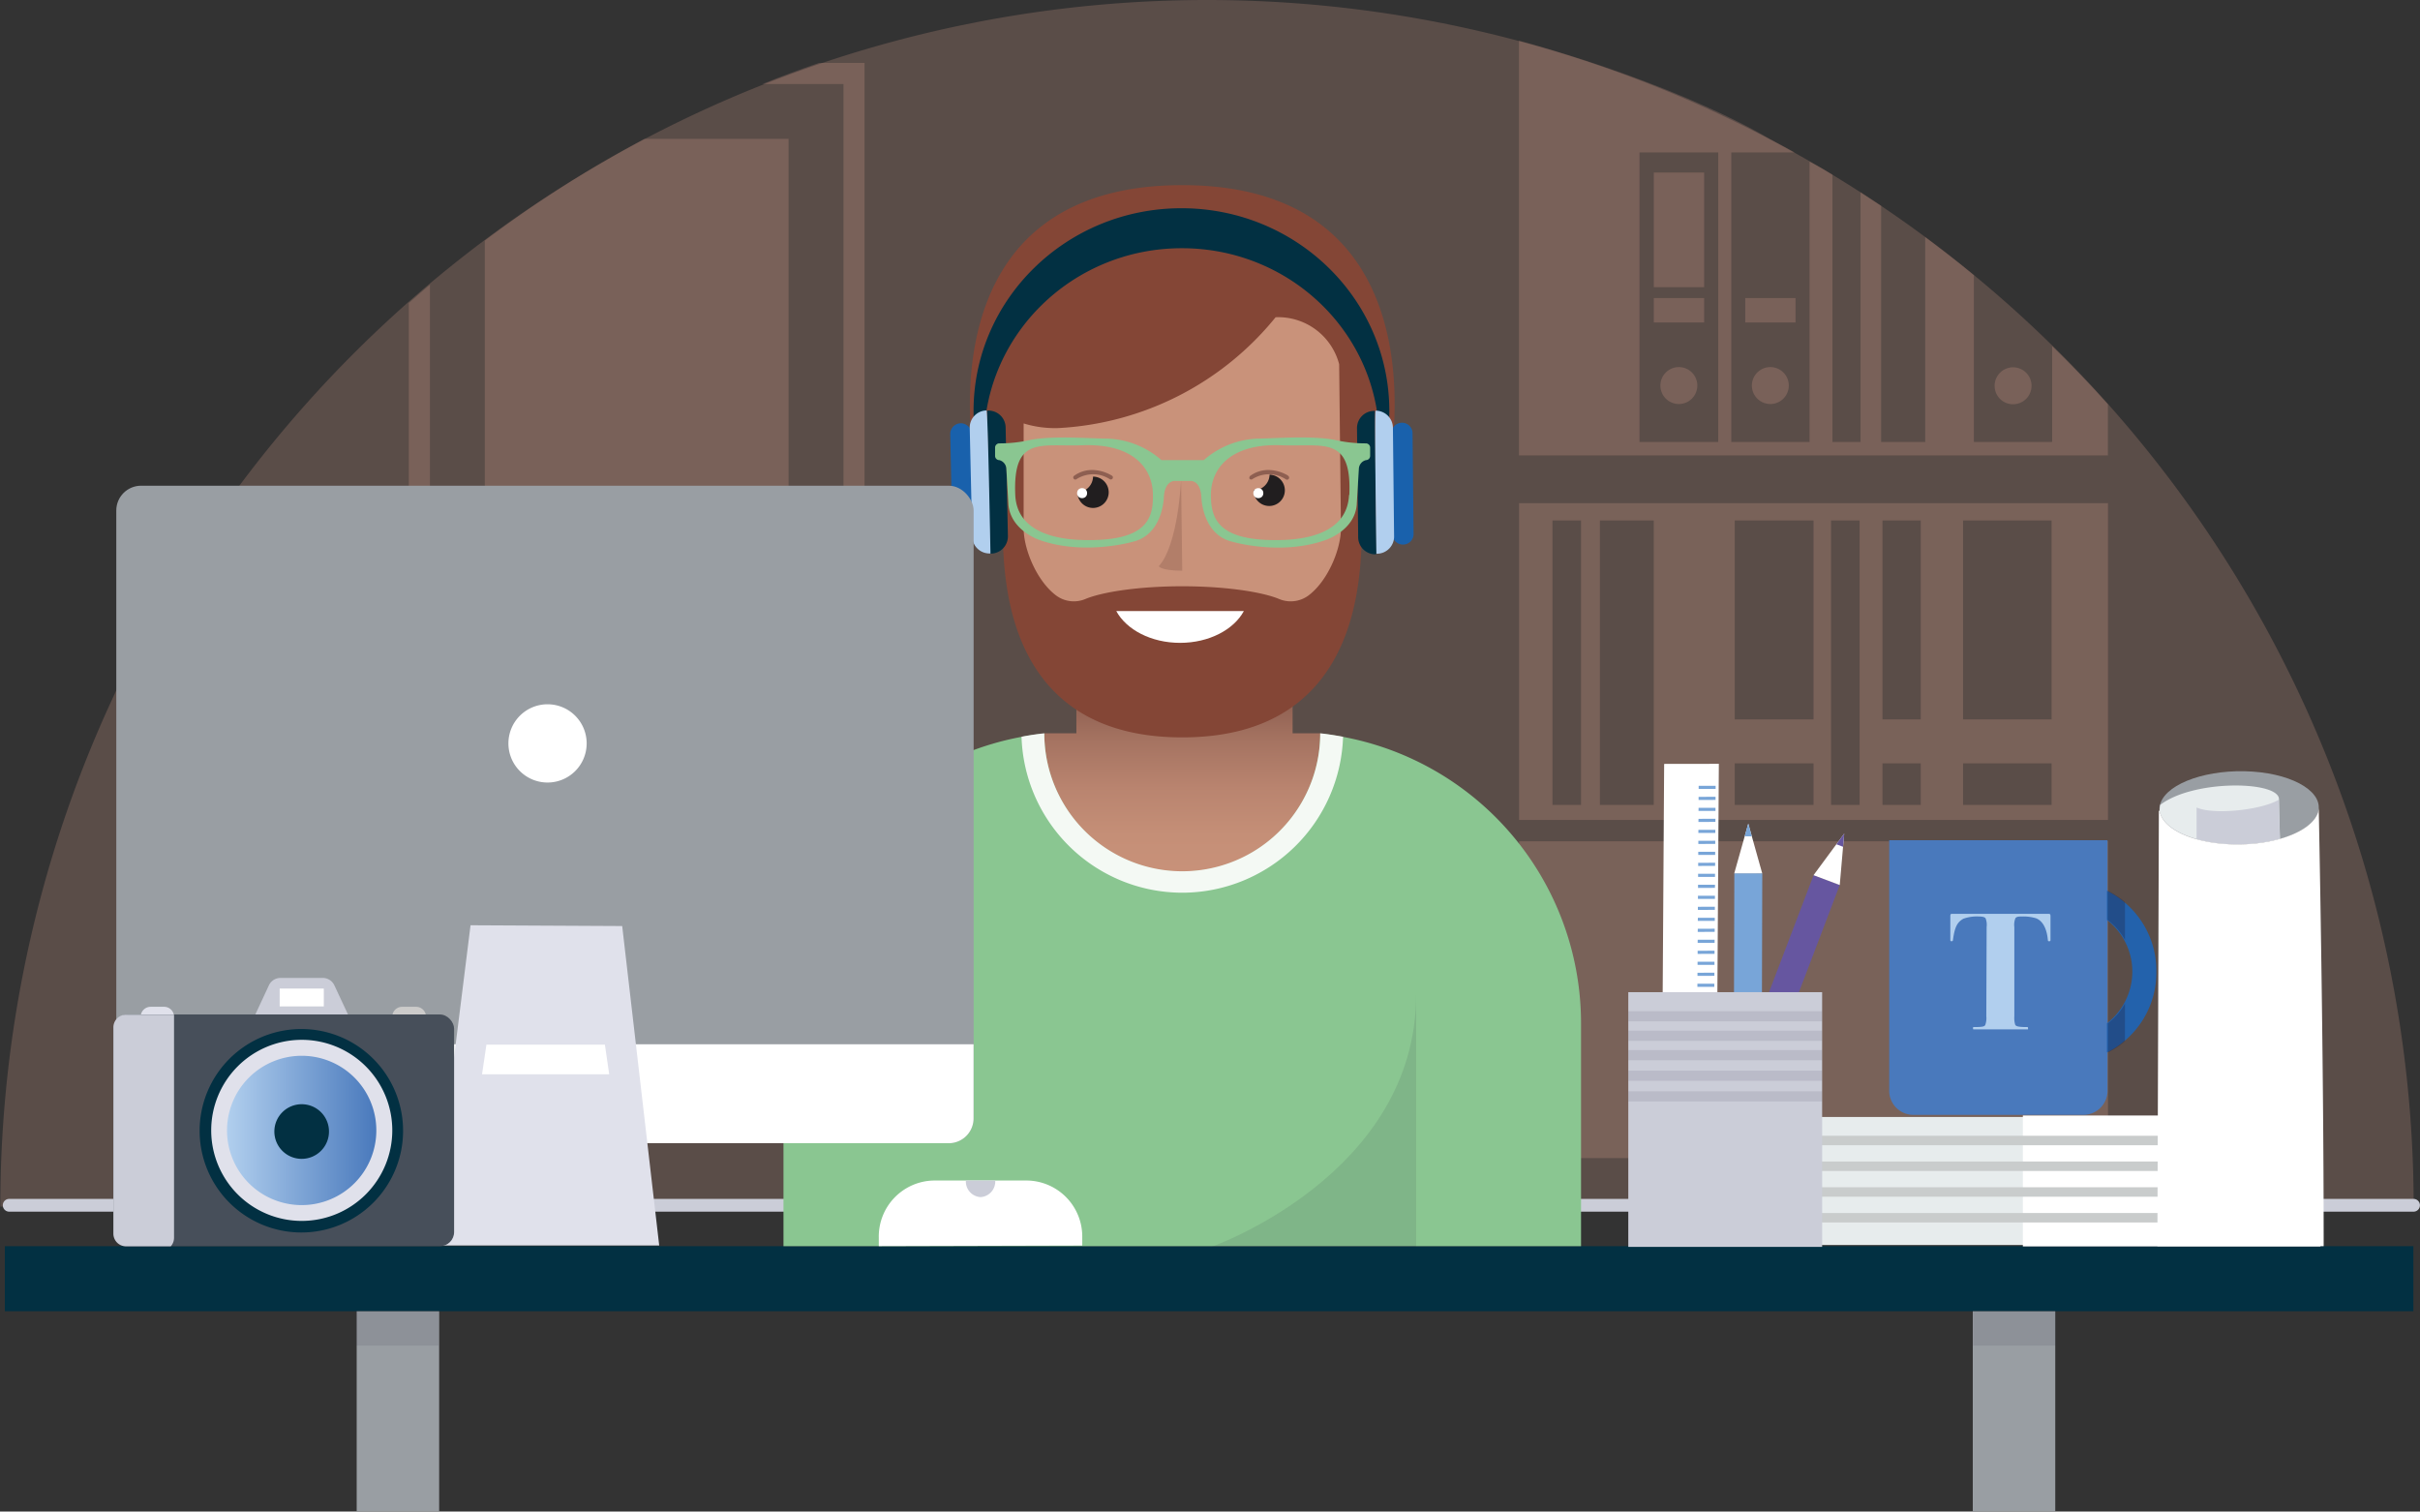 <svg id="Layer" xmlns="http://www.w3.org/2000/svg" xmlns:xlink="http://www.w3.org/1999/xlink" viewBox="0 0 309.25 193.16"><rect x="0" y="0" width="309.25" height="193.16" fill="#333333" stroke="none"/><defs><style>.cls-1,.cls-3{fill:#f7b29b;}.cls-1,.cls-2{opacity:0.2;}.cls-4{fill:url(#Névtelen_színátmenet_12);}.cls-5{fill:#c9927a;}.cls-34,.cls-6{fill:#cbcdd8;}.cls-7{fill:#023042;}.cls-32,.cls-8{fill:#999ea3;}.cls-28,.cls-9{fill:#1e1c37;}.cls-9{opacity:0.1;}.cls-10{fill:#844636;}.cls-11,.cls-33{fill:#e7eced;}.cls-12,.cls-19,.cls-35{fill:#fff;}.cls-13{fill:#c9cccc;}.cls-14{fill:#1961ac;}.cls-15{fill:#b1cfee;}.cls-16{fill:#211e1f;}.cls-17,.cls-24{fill:#8e5f51;}.cls-17{opacity:0.4;}.cls-18,.cls-21{fill:#8ac691;}.cls-19{opacity:0.9;}.cls-20{fill:#e0e1eb;}.cls-21,.cls-32,.cls-33,.cls-34,.cls-35{fill-rule:evenodd;}.cls-22{fill:#6656a0;}.cls-23{fill:#78a5d8;}.cls-25{fill:#4979bc;}.cls-26{fill:#2362ac;}.cls-27{opacity:0.3;}.cls-29{fill:#cccbca;}.cls-30{fill:#474f5a;}.cls-31{fill:url(#Névtelen_színátmenet_10);}</style><linearGradient id="Névtelen_színátmenet_12" x1="164.85" y1="135.25" x2="164.85" y2="111.75" gradientUnits="userSpaceOnUse"><stop offset="0" stop-color="#c9927a"/><stop offset="0.26" stop-color="#c58f77"/><stop offset="0.52" stop-color="#b9846f"/><stop offset="0.78" stop-color="#a57361"/><stop offset="1" stop-color="#8e5f51"/></linearGradient><linearGradient id="Névtelen_színátmenet_10" x1="42.78" y1="166.79" x2="61.85" y2="166.79" gradientUnits="userSpaceOnUse"><stop offset="0" stop-color="#b1cfee"/><stop offset="1" stop-color="#4979bc"/></linearGradient></defs><title>eezy_13</title><path class="cls-1" d="M114.53,88.62V40.09H96.11a153.32,153.32,0,0,0-20.4,13V88.62Z" transform="translate(-13.76 -22.34)"/><path class="cls-1" d="M124.24,98.33V30.38h-5.81c-2.45.84-4.86,1.74-7.25,2.7h10.37V95.63H68.7V58.72c-.91.77-1.81,1.55-2.7,2.35V98.33Z" transform="translate(-13.76 -22.34)"/><g id="_Csoport_" data-name="&lt;Csoport&gt;" class="cls-2"><g id="_Csoport_2" data-name="&lt;Csoport&gt;"><path id="_Görbe_" data-name="&lt;Görbe&gt;" class="cls-3" d="M168,22.34a154.2,154.2,0,0,0-154.2,154.2h308.4A154.2,154.2,0,0,0,168,22.34Z" transform="translate(-13.76 -22.34)"/></g></g><g class="cls-2"><rect class="cls-3" x="194.12" y="107.51" width="75.26" height="40.48"/><path class="cls-3" d="M207.88,86.64v40.48h75.26V86.64Zm37.63,38.56H235.44v-5.31h10.07Zm0-10.93H235.44V88.85h10.07Zm13.7,10.93h-4.89v-5.31h4.89Zm0-10.93h-4.89V88.85h4.89ZM251.4,125.2h-3.65V88.85h3.65Zm-35.6,0h-3.65V88.85h3.65Zm9.29,0h-6.88V88.85h6.88Zm50.84,0H264.62v-5.31h11.31Zm0-10.93H264.62V88.85h11.31Z" transform="translate(-13.76 -22.34)"/></g><path class="cls-4" d="M178.94,116.05v-4.3a26.87,26.87,0,0,1-27.63.88v3.42h-4.1v19.2h35.28v-19.2Z" transform="translate(-13.76 -22.34)"/><path class="cls-5" d="M142.21,80.68c0,14.72,9.55,30.08,23.17,30.08,12.73,0,22.67-15.36,22.67-30.08S177.69,54,164.91,54,142.21,66,142.21,80.68Z" transform="translate(-13.76 -22.34)"/><g id="_Csoport_3" data-name="&lt;Csoport&gt;"><g id="_Csoport_4" data-name="&lt;Csoport&gt;"><path id="_Görbe_2" data-name="&lt;Görbe&gt;" class="cls-6" d="M322.19,177.18H14.93a.82.82,0,0,1-.81-.82.81.81,0,0,1,.81-.81H322.19a.81.81,0,0,1,.81.81A.82.82,0,0,1,322.19,177.18Z" transform="translate(-13.76 -22.34)"/></g></g><rect class="cls-7" x="0.62" y="159.25" width="307.78" height="8.31"/><rect class="cls-8" x="45.58" y="167.57" width="10.54" height="25.59"/><rect class="cls-9" x="45.53" y="167.57" width="10.54" height="4.38"/><rect class="cls-8" x="252.1" y="167.57" width="10.54" height="25.59"/><rect class="cls-9" x="252.14" y="167.57" width="10.54" height="4.38"/><path class="cls-10" d="M164.84,46c-33,0-27.66,34-25.33,41.21a13.09,13.09,0,0,0,2.25,3.36c.7,1.29-1.88,26,23.08,26s22.38-24.69,23.09-26a13.09,13.09,0,0,0,2.25-3.36C192.5,80,197.86,46,164.84,46Zm20.28,43.84c0,2.76-1.74,6.84-4.21,8.64a3.82,3.82,0,0,1-3.71.4c-2.06-.86-6.66-1.62-12.36-1.62s-10.3.76-12.36,1.62a3.8,3.8,0,0,1-3.7-.4c-2.47-1.8-4.21-5.88-4.21-8.64V76.45a13.56,13.56,0,0,0,4.51.59,38.34,38.34,0,0,0,27.69-14.16,8.05,8.05,0,0,1,8.12,6Z" transform="translate(-13.76 -22.34)"/><rect class="cls-11" x="219.43" y="142.74" width="76.89" height="16.36"/><rect class="cls-12" x="258.5" y="142.55" width="38.03" height="16.73"/><rect class="cls-13" x="219.5" y="145.14" width="76.96" height="1.21"/><rect class="cls-13" x="219.5" y="148.43" width="76.96" height="1.21"/><rect class="cls-13" x="219.5" y="151.72" width="76.96" height="1.21"/><rect class="cls-13" x="219.5" y="155.01" width="76.96" height="1.21"/><path class="cls-7" d="M164.79,54.06c13.94,0,25.23,11,25.23,24.61a23.88,23.88,0,0,1-1,6.69,25.29,25.29,0,0,0,2.28-10.5c0-14.31-11.89-25.91-26.56-25.91s-26.57,11.6-26.57,25.91a25.2,25.2,0,0,0,2.28,10.49,23.75,23.75,0,0,1-.95-6.68C139.55,65.08,150.85,54.06,164.79,54.06Z" transform="translate(-13.76 -22.34)"/><path class="cls-14" d="M138.18,90.62A1.35,1.35,0,0,1,136.85,92h0a1.34,1.34,0,0,1-1.38-1.32l-.28-12.87a1.37,1.37,0,0,1,1.33-1.38h0a1.37,1.37,0,0,1,1.38,1.33Z" transform="translate(-13.76 -22.34)"/><path class="cls-7" d="M140.4,93.09a2.21,2.21,0,0,0,2.16-2.25L142.27,77A2.19,2.19,0,0,0,140,74.81h-.11l.37,18.26Z" transform="translate(-13.76 -22.34)"/><path class="cls-15" d="M139.83,74.79A2.19,2.19,0,0,0,137.68,77L138,90.91a2.21,2.21,0,0,0,2.25,2.16h.08S140,74.79,139.83,74.79Z" transform="translate(-13.76 -22.34)"/><path class="cls-14" d="M191.56,77.73a1.37,1.37,0,0,1,1.34-1.37h0a1.35,1.35,0,0,1,1.37,1.34l.13,12.87a1.34,1.34,0,0,1-1.34,1.36h0a1.35,1.35,0,0,1-1.37-1.34Z" transform="translate(-13.76 -22.34)"/><path class="cls-7" d="M189.65,93.12l-.2-18.27h-.11a2.19,2.19,0,0,0-2.17,2.22L187.32,91a2.2,2.2,0,0,0,2.22,2.18Z" transform="translate(-13.76 -22.34)"/><path class="cls-15" d="M189.54,74.82A2.2,2.2,0,0,1,191.76,77l.15,13.88a2.19,2.19,0,0,1-2.17,2.22.27.27,0,0,1-.09,0S189.38,74.83,189.54,74.82Z" transform="translate(-13.76 -22.34)"/><path class="cls-16" d="M153.44,83.25h0a2.05,2.05,0,0,1-2,2h0a2,2,0,1,0,2-2Z" transform="translate(-13.76 -22.34)"/><path class="cls-16" d="M176,83h0a2.06,2.06,0,0,1-2.05,2h0A2,2,0,1,0,176,83Z" transform="translate(-13.76 -22.34)"/><path class="cls-17" d="M164.84,95.27c-2.72,0-3-.57-3-.57,2.49-2.72,2.85-11,2.85-11Z" transform="translate(-13.76 -22.34)"/><path class="cls-18" d="M215.8,181.59V153.08a37.23,37.23,0,0,0-33.33-37,17.63,17.63,0,0,1-35.26,0,37.23,37.23,0,0,0-33.33,37v28.51Z" transform="translate(-13.76 -22.34)"/><path class="cls-19" d="M164.84,136.42a20.59,20.59,0,0,0,20.55-19.93c-1-.18-1.93-.34-2.92-.44a17.63,17.63,0,0,1-35.26,0c-1,.1-2,.26-2.91.44A20.57,20.57,0,0,0,164.84,136.42Z" transform="translate(-13.76 -22.34)"/><rect class="cls-8" x="14.86" y="62.07" width="109.56" height="84.02" rx="3.17" ry="3.17"/><path class="cls-12" d="M28.62,155.79v9.47a3.17,3.17,0,0,0,3.17,3.17H135a3.17,3.17,0,0,0,3.17-3.17v-9.47Z" transform="translate(-13.76 -22.34)"/><path class="cls-12" d="M88.73,117.34a5,5,0,1,1-5-5A5,5,0,0,1,88.73,117.34Z" transform="translate(-13.76 -22.34)"/><path class="cls-20" d="M93.27,140.68l-19.38-.1L68.78,181.5H98ZM75.36,159.62l.56-3.78H91.06l.55,3.78Z" transform="translate(-13.76 -22.34)"/><path class="cls-12" d="M172.71,100.43c-1.29,2.38-4.45,4.06-8.15,4.06s-6.86-1.68-8.15-4.06Z" transform="translate(-13.76 -22.34)"/><path class="cls-21" d="M188.31,79a17.77,17.77,0,0,1-4.06-.46c-3-.55-7.77-.17-9.66-.15a11,11,0,0,0-7,2.75h-5.41a11,11,0,0,0-7-2.75c-1.89,0-6.62-.4-9.67.15a17.68,17.68,0,0,1-4.05.46.54.54,0,0,0-.54.53v1.08a.54.54,0,0,0,.54.53,1.2,1.2,0,0,1,.9,1.08l.27,4.65c.33,3.31,4,4.49,4,4.49,5.72,2,11.86.22,11.86.22,3.8-.86,4-5.46,4-5.78.15-2.08,1.39-2,1.39-2h2s1.25-.13,1.4,2c0,.32.19,4.92,4,5.78,0,0,6.14,1.8,11.85-.22,0,0,3.72-1.18,4-4.49l.28-4.65a1.2,1.2,0,0,1,.9-1.08.54.54,0,0,0,.54-.53V79.53A.54.54,0,0,0,188.31,79ZM152.15,91.35c-4.74-.12-8.47-1.69-8.65-5.76-.32-7.6,3.25-6.15,8.59-6.35,6.54-.25,9,3,9,6.35C161.15,88.72,160.19,91.55,152.15,91.35Zm34-5.76c-.18,4.07-3.91,5.64-8.65,5.76-8,.2-9-2.63-9-5.76,0-3.38,2.51-6.6,9-6.35C182.94,79.44,186.51,78,186.19,85.59Z" transform="translate(-13.76 -22.34)"/><g id="_Csoport_5" data-name="&lt;Csoport&gt;"><path class="cls-22" d="M245.52,134.17l-8.84,23.21a1.48,1.48,0,0,0,.85,1.9l.6.22a1.46,1.46,0,0,0,1.89-.85l8.84-23.21Z" transform="translate(-13.76 -22.34)"/><polygon class="cls-12" points="235.67 106.53 235.1 113.1 231.75 111.84 235.67 106.53"/><polygon class="cls-22" points="235.52 108.21 235.67 106.53 234.67 107.89 235.52 108.21"/><path class="cls-23" d="M235.39,133.93l-.07,24.84a1.46,1.46,0,0,0,1.46,1.47h.64a1.46,1.46,0,0,0,1.47-1.46l.07-24.84Z" transform="translate(-13.76 -22.34)"/><polygon class="cls-12" points="223.41 105.25 225.19 111.6 221.62 111.6 223.41 105.25"/><polygon class="cls-23" points="223.86 106.88 223.41 105.25 222.95 106.87 223.86 106.88"/><g id="_Csoport_6" data-name="&lt;Csoport&gt;"><g id="_Csoport_7" data-name="&lt;Csoport&gt;"><polygon id="_Görbe_3" data-name="&lt;Görbe&gt;" class="cls-12" points="219.36 142.97 212.37 142.99 212.66 97.62 219.65 97.61 219.36 142.97"/><polygon id="_Görbe_4" data-name="&lt;Görbe&gt;" class="cls-23" points="219.24 100.82 217.07 100.82 217.07 100.42 219.24 100.42 219.24 100.82"/><polygon id="_Görbe_5" data-name="&lt;Görbe&gt;" class="cls-23" points="219.23 102.22 217.06 102.23 217.06 101.83 219.23 101.82 219.23 102.22"/><polygon id="_Görbe_6" data-name="&lt;Görbe&gt;" class="cls-23" points="219.22 103.63 217.05 103.63 217.06 103.23 219.22 103.23 219.22 103.63"/><polygon id="_Görbe_7" data-name="&lt;Görbe&gt;" class="cls-23" points="219.21 105.03 217.04 105.04 217.05 104.64 219.21 104.63 219.21 105.03"/><polygon id="_Görbe_8" data-name="&lt;Görbe&gt;" class="cls-23" points="219.2 106.44 217.03 106.44 217.04 106.04 219.2 106.04 219.2 106.44"/><polygon id="_Görbe_9" data-name="&lt;Görbe&gt;" class="cls-23" points="219.19 107.84 217.03 107.85 217.03 107.45 219.19 107.44 219.19 107.84"/><polygon id="_Görbe_10" data-name="&lt;Görbe&gt;" class="cls-23" points="219.18 109.25 217.02 109.25 217.02 108.85 219.18 108.85 219.18 109.25"/><polygon id="_Görbe_11" data-name="&lt;Görbe&gt;" class="cls-23" points="219.17 110.65 217.01 110.66 217.01 110.26 219.18 110.25 219.17 110.65"/><polygon id="_Görbe_12" data-name="&lt;Görbe&gt;" class="cls-23" points="219.16 112.06 217 112.06 217 111.66 219.16 111.66 219.16 112.06"/><polygon id="_Görbe_13" data-name="&lt;Görbe&gt;" class="cls-23" points="219.15 113.46 216.99 113.47 216.99 113.06 219.16 113.06 219.15 113.46"/><polygon id="_Görbe_14" data-name="&lt;Görbe&gt;" class="cls-23" points="219.15 114.87 216.98 114.87 216.98 114.47 219.15 114.47 219.15 114.87"/><polygon id="_Görbe_15" data-name="&lt;Görbe&gt;" class="cls-23" points="219.14 116.27 216.97 116.28 216.97 115.88 219.14 115.87 219.14 116.27"/><polygon id="_Görbe_16" data-name="&lt;Görbe&gt;" class="cls-23" points="219.13 117.68 216.96 117.68 216.97 117.28 219.13 117.28 219.13 117.68"/><polygon id="_Görbe_17" data-name="&lt;Görbe&gt;" class="cls-23" points="219.12 119.08 216.95 119.09 216.96 118.69 219.12 118.68 219.12 119.08"/><polygon id="_Görbe_18" data-name="&lt;Görbe&gt;" class="cls-23" points="219.11 120.49 216.94 120.49 216.95 120.09 219.11 120.09 219.11 120.49"/><polygon id="_Görbe_19" data-name="&lt;Görbe&gt;" class="cls-23" points="219.1 121.89 216.94 121.9 216.94 121.5 219.1 121.49 219.1 121.89"/><polygon id="_Görbe_20" data-name="&lt;Görbe&gt;" class="cls-23" points="219.09 123.3 216.93 123.3 216.93 122.9 219.09 122.9 219.09 123.3"/><polygon id="_Görbe_21" data-name="&lt;Görbe&gt;" class="cls-23" points="219.08 124.7 216.92 124.71 216.92 124.31 219.08 124.3 219.08 124.7"/><polygon id="_Görbe_22" data-name="&lt;Görbe&gt;" class="cls-23" points="219.07 126.11 216.91 126.11 216.91 125.71 219.07 125.71 219.07 126.11"/><polygon id="_Görbe_23" data-name="&lt;Görbe&gt;" class="cls-23" points="219.06 127.51 216.9 127.52 216.9 127.11 219.07 127.11 219.06 127.51"/><polygon id="_Görbe_24" data-name="&lt;Görbe&gt;" class="cls-23" points="219.05 128.92 216.89 128.92 216.89 128.52 219.06 128.51 219.05 128.92"/></g></g><rect id="_Görbe_25" data-name="&lt;Görbe&gt;" class="cls-6" x="208.08" y="126.79" width="24.77" height="32.55"/><rect id="_Görbe_26" data-name="&lt;Görbe&gt;" class="cls-9" x="208.08" y="129.22" width="24.77" height="1.3"/><rect id="_Görbe_27" data-name="&lt;Görbe&gt;" class="cls-9" x="208.08" y="131.71" width="24.77" height="1.3"/><rect id="_Görbe_28" data-name="&lt;Görbe&gt;" class="cls-9" x="208.08" y="134.19" width="24.77" height="1.3"/><rect id="_Görbe_29" data-name="&lt;Görbe&gt;" class="cls-9" x="208.08" y="136.82" width="24.77" height="1.3"/><rect id="_Görbe_30" data-name="&lt;Görbe&gt;" class="cls-9" x="208.08" y="139.46" width="24.77" height="1.3"/></g><path class="cls-24" d="M178.38,83.13a5,5,0,0,0-2.53-.73,3.91,3.91,0,0,0-2.31.74.25.25,0,0,0-.11.17.28.28,0,0,0,0,.2.29.29,0,0,0,.18.11.25.25,0,0,0,.19-.05,3.92,3.92,0,0,1,4.24,0,.27.27,0,1,0,.3-.44Z" transform="translate(-13.76 -22.34)"/><path class="cls-24" d="M155.86,83.13a5,5,0,0,0-2.52-.73,3.94,3.94,0,0,0-2.32.74.28.28,0,0,0-.11.17.29.29,0,0,0,.05.2.25.25,0,0,0,.17.11.29.29,0,0,0,.2-.05,3.92,3.92,0,0,1,4.24,0,.26.26,0,1,0,.29-.44Z" transform="translate(-13.76 -22.34)"/><circle class="cls-12" cx="138.28" cy="63.02" r="0.64"/><circle class="cls-12" cx="160.8" cy="63.02" r="0.64"/><path class="cls-25" d="M255.18,129.71v32a3.09,3.09,0,0,0,3.08,3.1H280a3.09,3.09,0,0,0,3.08-3.1v-32Z" transform="translate(-13.76 -22.34)"/><path class="cls-26" d="M289.32,146.49A11.41,11.41,0,0,0,283,136.17v3.73a8.34,8.34,0,0,1,0,13.21v3.73A11.41,11.41,0,0,0,289.32,146.49Z" transform="translate(-13.76 -22.34)"/><g class="cls-27"><path class="cls-28" d="M285.31,142.45v-4.84a10,10,0,0,0-2.21-1.44v3.73A7.75,7.75,0,0,1,285.31,142.45Z" transform="translate(-13.76 -22.34)"/><path class="cls-28" d="M285.31,150.58a7.81,7.81,0,0,1-2.18,2.53v3.73a9.7,9.7,0,0,0,2.17-1.43Z" transform="translate(-13.76 -22.34)"/></g><path class="cls-12" d="M145.06,173.2h-12a7.16,7.16,0,0,0-7,7.3v1.08l26-.07v-1A7.16,7.16,0,0,0,145.06,173.2Z" transform="translate(-13.76 -22.34)"/><path class="cls-6" d="M139.06,175.32a2,2,0,0,0,1.88-2.12h-3.75A2,2,0,0,0,139.06,175.32Z" transform="translate(-13.76 -22.34)"/><g id="camera"><path id="_Görbe_31" data-name="&lt;Görbe&gt;" class="cls-6" d="M58.31,152.15h-12l1.81-3.89a1.64,1.64,0,0,1,1.48-.95H55a1.64,1.64,0,0,1,1.49.95Z" transform="translate(-13.76 -22.34)"/><path id="_Görbe_32" data-name="&lt;Görbe&gt;" class="cls-20" d="M34.75,153.52H33a1.27,1.27,0,0,1-1.26-1.27h0A1.27,1.27,0,0,1,33,151h1.79A1.27,1.27,0,0,1,36,152.25h0A1.27,1.27,0,0,1,34.75,153.52Z" transform="translate(-13.76 -22.34)"/><path id="_Görbe_33" data-name="&lt;Görbe&gt;" class="cls-29" d="M66.94,153.52H65.15a1.26,1.26,0,0,1-1.26-1.27h0A1.26,1.26,0,0,1,65.15,151h1.79a1.27,1.27,0,0,1,1.26,1.26h0A1.27,1.27,0,0,1,66.94,153.52Z" transform="translate(-13.76 -22.34)"/><rect id="_Téglalap_" data-name="&lt;Téglalap&gt;" class="cls-30" x="14.5" y="129.64" width="43.53" height="29.61" rx="1.81" ry="1.81"/><path id="_Görbe_34" data-name="&lt;Görbe&gt;" class="cls-6" d="M29.87,152a1.63,1.63,0,0,0-1.62,1.62V180a1.62,1.62,0,0,0,1.62,1.61h5.71A1.62,1.62,0,0,0,36,180.5V152Z" transform="translate(-13.76 -22.34)"/><rect id="_Téglalap_2" data-name="&lt;Téglalap&gt;" class="cls-12" x="35.74" y="126.33" width="5.64" height="2.28"/><path id="_Görbe_35" data-name="&lt;Görbe&gt;" class="cls-7" d="M65.27,166.79a13,13,0,1,1-12.95-12.95A13,13,0,0,1,65.27,166.79Z" transform="translate(-13.76 -22.34)"/><path id="_Görbe_36" data-name="&lt;Görbe&gt;" class="cls-20" d="M63.89,166.79a11.57,11.57,0,1,1-11.57-11.57A11.57,11.57,0,0,1,63.89,166.79Z" transform="translate(-13.76 -22.34)"/><path id="_Görbe_37" data-name="&lt;Görbe&gt;" class="cls-31" d="M61.85,166.79a9.54,9.54,0,1,1-9.53-9.53A9.53,9.53,0,0,1,61.85,166.79Z" transform="translate(-13.76 -22.34)"/><path id="_Görbe_38" data-name="&lt;Görbe&gt;" class="cls-7" d="M55.8,166.93a3.49,3.49,0,1,1-3.48-3.48A3.48,3.48,0,0,1,55.8,166.93Z" transform="translate(-13.76 -22.34)"/></g><rect class="cls-1" x="211.34" y="38.09" width="6.43" height="3.12"/><rect class="cls-1" x="223.02" y="38.09" width="6.43" height="3.12"/><path class="cls-1" d="M240,69.25a2.36,2.36,0,1,0,2.35,2.36A2.36,2.36,0,0,0,240,69.25Z" transform="translate(-13.76 -22.34)"/><path class="cls-1" d="M228.3,69.25a2.36,2.36,0,1,0,2.36,2.36A2.36,2.36,0,0,0,228.3,69.25Z" transform="translate(-13.76 -22.34)"/><rect class="cls-1" x="211.34" y="22.05" width="6.43" height="14.65"/><path class="cls-1" d="M271,74a2.36,2.36,0,1,0-2.35-2.35A2.35,2.35,0,0,0,271,74Z" transform="translate(-13.76 -22.34)"/><g id="_Csoport_8" data-name="&lt;Csoport&gt;"><path id="_Görbe_39" data-name="&lt;Görbe&gt;" class="cls-32" d="M301.6,120.94c-5.54-.37-10.79,1.4-11.74,4s2.79,4.94,8.33,5.31,10.8-1.39,11.74-3.95S307.14,121.32,301.6,120.94Z" transform="translate(-13.76 -22.34)"/><path id="_Görbe_40" data-name="&lt;Görbe&gt;" class="cls-33" d="M289.74,126a1.18,1.18,0,0,1,0-.26,5.21,5.21,0,0,1,.07-.54c4.1-3.15,14.31-3.09,15.13-1a.86.86,0,0,1,.05.32c0,1.09.13,5,.13,5a20.64,20.64,0,0,1-6.91.66c-4.44-.3-7.72-1.89-8.36-3.82A2.36,2.36,0,0,1,289.74,126Z" transform="translate(-13.76 -22.34)"/><path id="_Görbe_41" data-name="&lt;Görbe&gt;" class="cls-34" d="M294.46,125.53c2.24,1,8.42.29,10.51-1l.13,5a20.64,20.64,0,0,1-6.91.66,18.25,18.25,0,0,1-3.73-.62Z" transform="translate(-13.76 -22.34)"/></g><path class="cls-35" d="M310.07,125.57h0a2.34,2.34,0,0,1-.13.68c-.94,2.56-6.2,4.33-11.74,3.95-4.77-.32-8.19-2.13-8.45-4.25h-.11l-.19,55.64h21.25C310.71,156.6,310.07,125.57,310.07,125.57Z" transform="translate(-13.76 -22.34)"/><path class="cls-1" d="M276,66.57V78.82H266V57.5c-2-1.67-4.11-3.29-6.22-4.87V78.82h-5.63V48.64l-2.63-1.73V78.82h-3.59V44.66C247,44.08,246,43.51,245,43V78.82H235v-37h8.09c-1.07-.6-2.14-1.18-3.22-1.75-13.18-7.64-32-12.53-32-12.53v53h75.26V74Q279.72,70.19,276,66.57ZM233.33,78.82H223.27v-37h10.06Z" transform="translate(-13.76 -22.34)"/><path class="cls-9" d="M194.73,149.42v32.26H168.56S194.73,172.49,194.73,149.42Z" transform="translate(-13.76 -22.34)"/><path class="cls-15" d="M267.63,140.81a2.27,2.27,0,0,0-.13-1.11c-.12-.19-.49-.24-.83-.24a5.15,5.15,0,0,0-2,.28c-.87.47-1.13,1.21-1.34,2.69,0,.14-.06.19-.19.19s-.15-.05-.15-.22c0-.51,0-1,0-1.55s0-.85,0-1.28,0-.45.32-.45l6.09,0,6.05,0c.28,0,.34,0,.34.34,0,.47,0,1.07,0,1.54s0,.93,0,1.4c0,.17,0,.22-.17.22s-.15-.05-.17-.19c-.13-1.39-.62-2.37-1.47-2.73a5.5,5.5,0,0,0-1.85-.24c-.34,0-.7,0-.83.24a2.27,2.27,0,0,0-.13,1.11v11.41a3,3,0,0,0,.11,1.07c.1.19.34.3,1.53.3.09,0,.11,0,.11.17s0,.12-.11.12l-3.43,0-3.39,0c-.08,0-.1,0-.1-.14s0-.15.1-.15c1.22,0,1.37-.09,1.47-.28a2.55,2.55,0,0,0,.13-1.09Z" transform="translate(-13.76 -22.34)"/></svg>